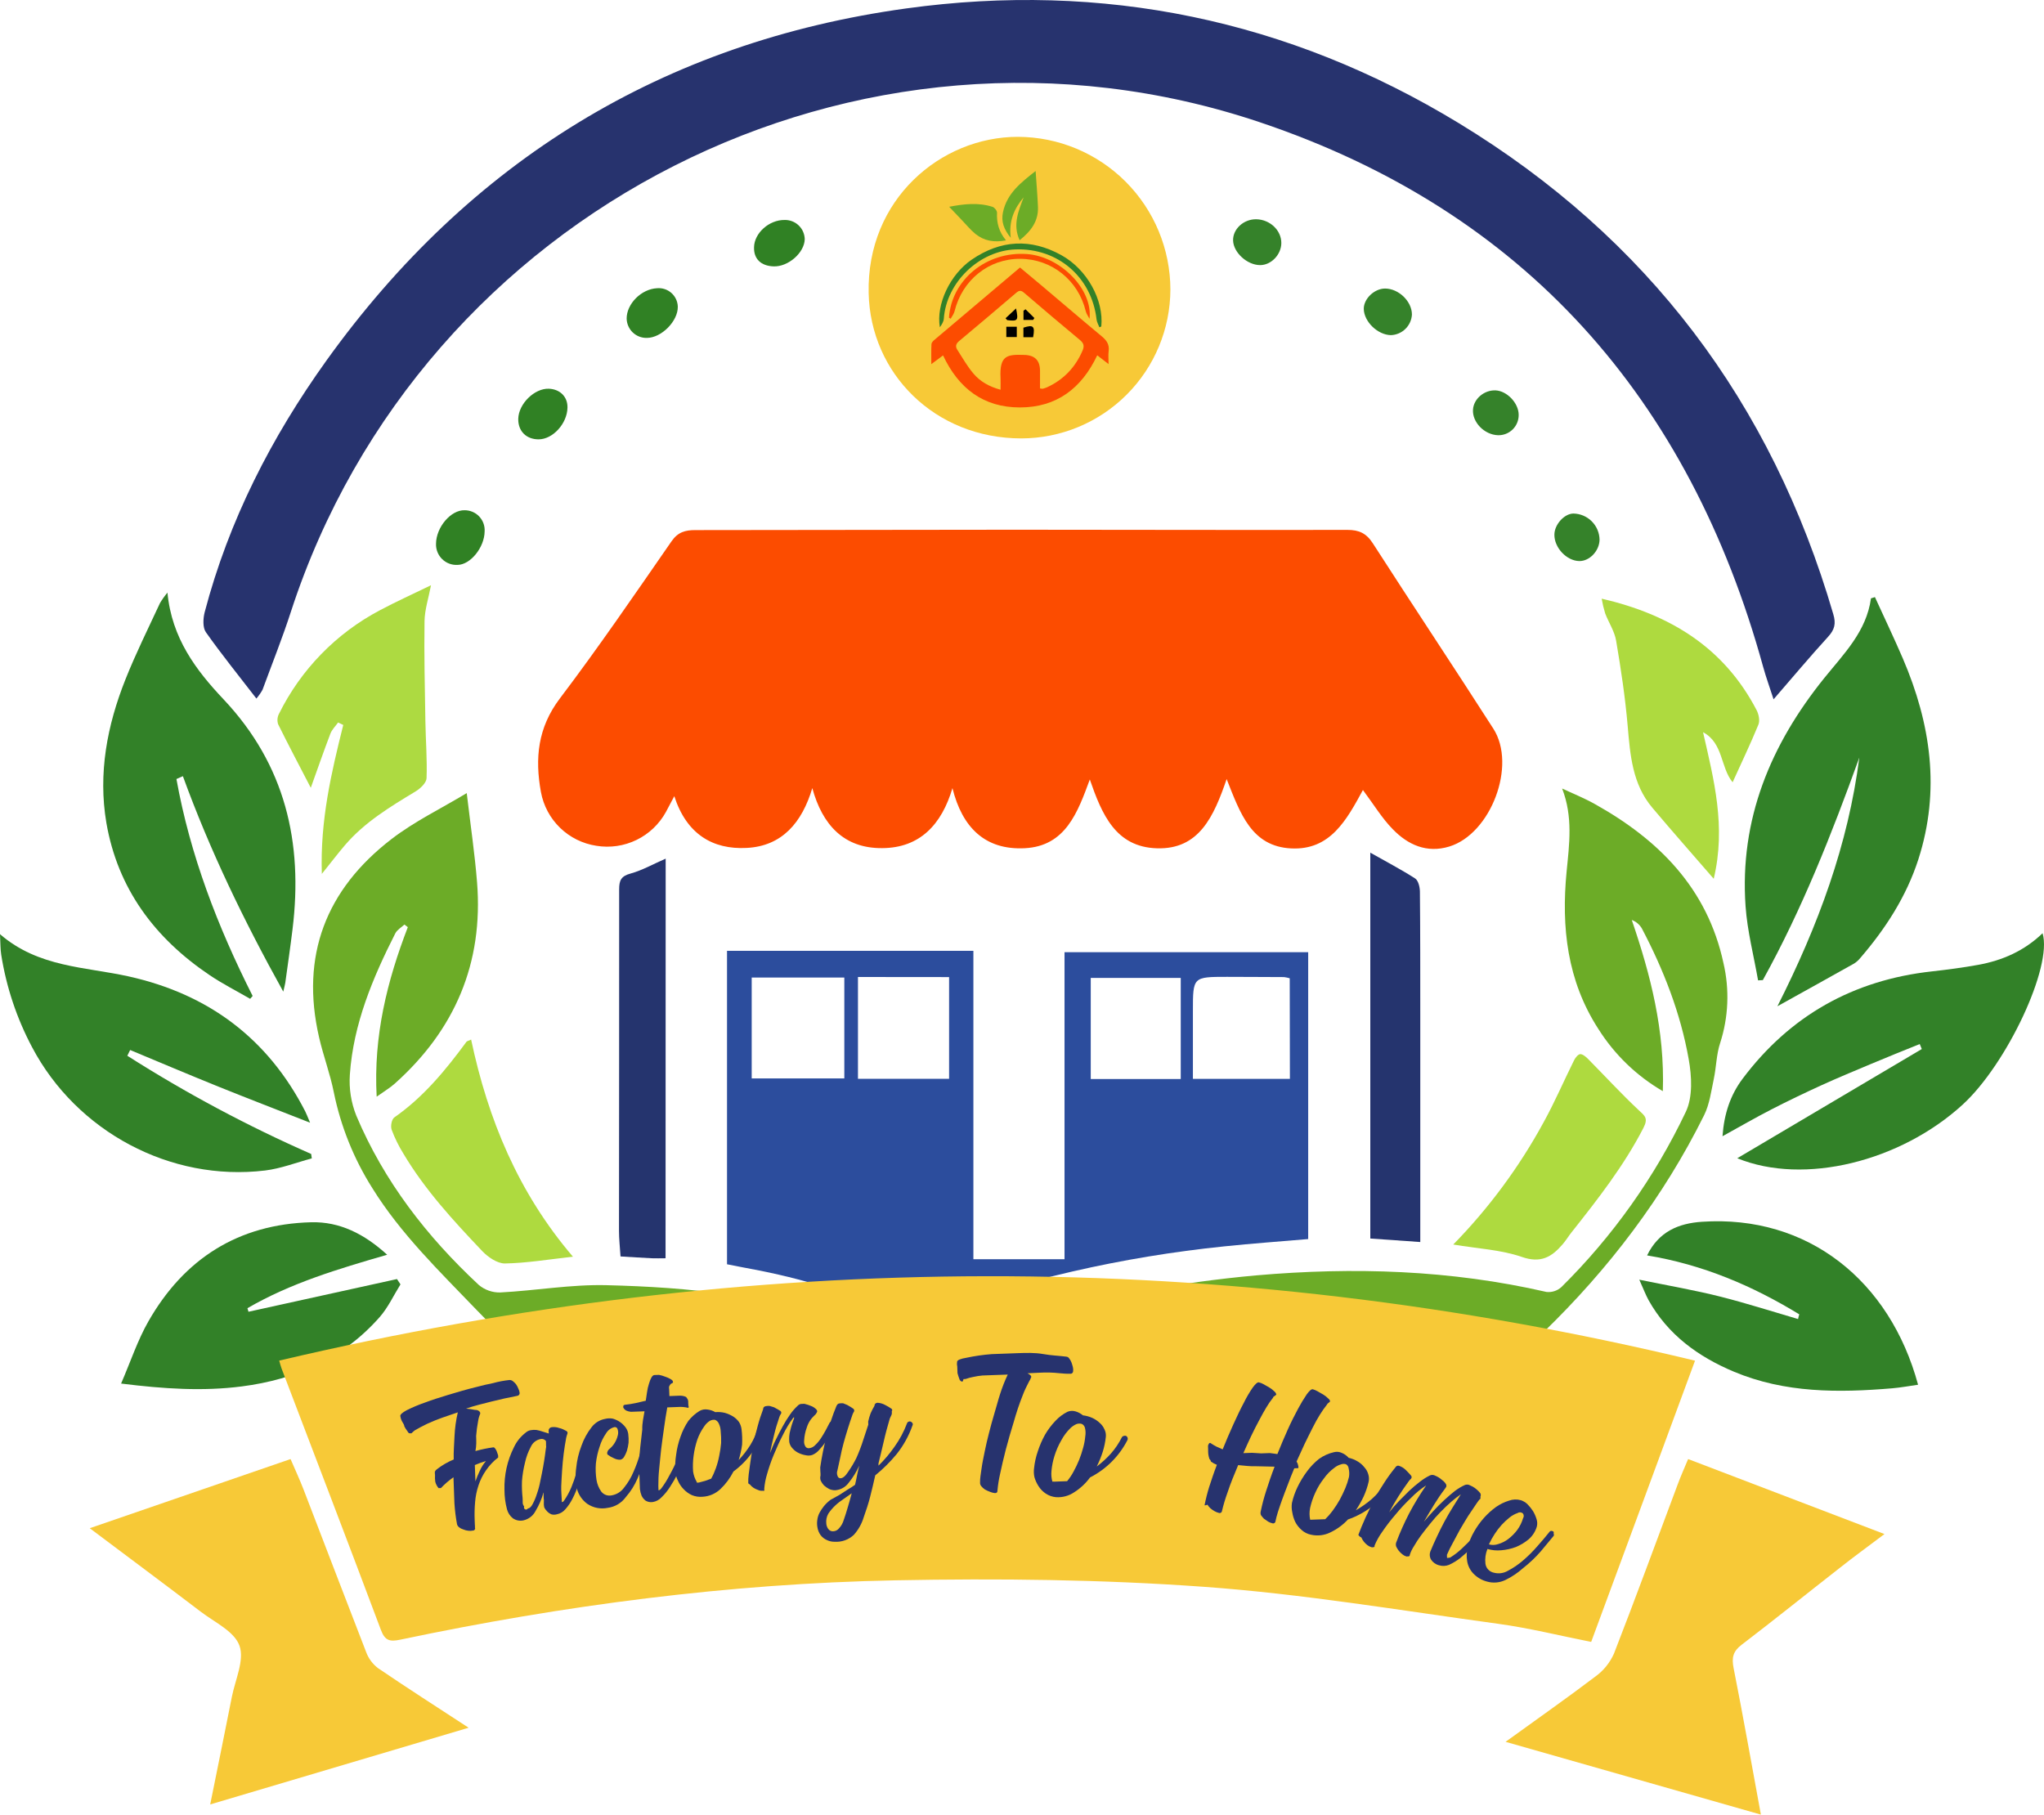 <svg width="205" height="182" viewBox="0 0 205 182" fill="none" xmlns="http://www.w3.org/2000/svg">
<path d="M136.693 79.237C135.047 82.257 133.411 85.291 129.498 85.094C125.522 84.897 124.396 81.608 123.025 78.14C121.737 81.883 120.272 85.214 116.03 85.082C111.874 84.957 110.509 81.654 109.301 78.18C108.081 81.488 106.873 84.86 102.783 85.074C98.784 85.28 96.499 82.977 95.525 79.049C94.445 82.694 92.258 85.048 88.476 85.065C84.64 85.097 82.478 82.734 81.469 79.046C80.444 82.491 78.439 84.871 74.88 85.045C71.484 85.222 68.856 83.665 67.628 79.854C67.211 80.64 67.005 81.043 66.785 81.443C66.117 82.658 65.088 83.637 63.84 84.243C62.593 84.85 61.188 85.055 59.819 84.831C58.445 84.625 57.17 83.994 56.172 83.028C55.174 82.061 54.503 80.807 54.252 79.44C53.635 76.063 53.929 72.983 56.154 70.049C60.047 64.906 63.678 59.59 67.348 54.293C67.994 53.358 68.731 53.167 69.736 53.167C80.433 53.167 91.132 53.13 101.829 53.13C112.934 53.13 124.036 53.17 135.142 53.147C136.31 53.147 137.041 53.49 137.689 54.498C141.688 60.715 145.784 66.864 149.774 73.086C152.133 76.766 149.526 83.631 145.356 84.905C143.091 85.597 141.197 84.734 139.672 83.154C138.603 82.063 137.792 80.711 136.693 79.237Z" fill="#FC4C00"/>
<path d="M68.128 146.434C70.356 145.291 72.561 144.128 74.814 143.051C84.074 138.631 93.571 134.8 103.468 132.063C110.821 129.997 118.347 128.61 125.953 127.92C135.761 127.063 145.478 127.366 155.104 129.58C155.373 129.609 155.644 129.58 155.901 129.496C156.158 129.413 156.394 129.276 156.595 129.095C161.746 124.002 165.971 118.05 169.08 111.507C169.785 110.024 169.674 107.939 169.365 106.23C168.551 101.622 166.849 97.273 164.672 93.128C164.443 92.733 164.084 92.429 163.656 92.271C165.549 97.796 166.972 103.347 166.772 109.441C164.138 107.911 161.915 105.764 160.294 103.184C157.172 98.353 156.581 92.991 157.12 87.422C157.389 84.677 157.774 81.943 156.672 79.086C157.755 79.594 158.877 80.043 159.92 80.626C166.363 84.217 171.239 89.1 172.853 96.599C173.473 99.252 173.357 102.024 172.519 104.616C172.139 105.759 172.136 107.024 171.882 108.219C171.627 109.413 171.459 110.753 170.91 111.855C166.837 120.064 161.339 127.283 154.793 133.623C149.455 138.826 143.378 143.211 136.758 146.636C127.904 151.19 118.572 154.013 108.632 154.87C99.387 155.67 90.295 154.907 81.455 152.119C76.913 150.69 72.535 148.733 68.082 147.016C68.102 146.825 68.116 146.628 68.128 146.434Z" fill="#6CAC27"/>
<path d="M25.715 70.063C23.958 67.778 22.23 65.652 20.651 63.412C20.32 62.944 20.365 62.047 20.525 61.412C22.945 52.196 27.226 43.85 32.747 36.151C47.1 16.152 66.537 4.207 90.881 0.847C110.589 -1.873 129.218 1.956 146.318 12.358C165.238 23.869 177.668 40.356 183.867 61.601C184.152 62.552 184.001 63.155 183.341 63.872C181.516 65.872 179.782 67.941 177.877 70.14C177.511 68.998 177.129 67.958 176.832 66.883C169.425 39.968 152.91 21.186 126.347 12.258C86.114 -1.259 42.281 21.114 29.185 61.327C28.328 63.978 27.289 66.569 26.329 69.183C26.154 69.496 25.948 69.791 25.715 70.063Z" fill="#27336E"/>
<path d="M72.915 95.368H97.625V126.297H106.765V95.502H131.203V124.275C128.372 124.517 125.582 124.717 122.803 125.006C112.532 126.057 102.431 128.377 92.732 131.914C91.378 132.408 90.315 132.386 89.004 131.697C84.417 129.297 79.45 128.006 74.377 127.089C73.912 127.006 73.449 126.912 72.915 126.803V95.368ZM129.352 98.119C129.165 98.065 128.974 98.025 128.781 97.999C126.878 97.999 124.979 97.973 123.068 97.976C119.641 97.976 119.641 97.976 119.641 101.404C119.641 103.667 119.641 105.93 119.641 108.207H129.369L129.352 98.119ZM75.391 108.164H84.68V98.045H75.391V108.164ZM86.048 97.99V108.201H95.188V97.999L86.048 97.99ZM118.421 108.224V98.082H109.395V108.224H118.421Z" fill="#2C4D9D"/>
<path d="M46.811 79.546C47.2 82.848 47.62 85.66 47.845 88.488C48.491 96.588 45.626 103.29 39.599 108.678C39.12 109.107 38.551 109.441 37.777 109.995C37.446 103.873 38.834 98.373 40.902 92.991L40.562 92.731C40.251 93.016 39.828 93.259 39.645 93.616C37.377 98.093 35.441 102.699 35.089 107.77C34.99 109.179 35.212 110.592 35.738 111.904C38.517 118.492 42.813 124.029 48.02 128.877C48.62 129.381 49.384 129.649 50.167 129.631C53.721 129.446 57.271 128.814 60.81 128.9C69.093 129.109 77.305 129.869 85.088 133.051C85.637 133.274 86.159 133.563 87.088 134.014C84.9 134.971 83.055 135.677 81.304 136.56C76.242 139.114 71.23 141.759 66.165 144.302C65.648 144.559 64.737 144.588 64.278 144.319C58.236 140.702 52.675 136.457 47.785 131.368C44.072 127.5 40.193 123.763 37.334 119.152C35.477 116.212 34.17 112.958 33.478 109.55C33.11 107.693 32.427 105.898 32.002 104.047C30.114 95.859 32.693 89.214 39.257 84.162C41.553 82.391 44.227 81.103 46.811 79.546Z" fill="#6CAC27"/>
<path d="M16.795 59.438C17.223 64.009 19.665 67.221 22.41 70.129C28.611 76.7 30.408 84.491 29.34 93.191C29.122 94.985 28.86 96.77 28.614 98.559C28.591 98.733 28.537 98.905 28.411 99.459C24.444 92.316 21.039 85.257 18.343 77.849L17.695 78.134C19.068 85.777 21.836 92.956 25.338 99.893L25.087 100.179C23.721 99.385 22.305 98.67 20.999 97.787C15.524 94.091 11.811 89.139 10.668 82.528C9.828 77.574 10.742 72.766 12.579 68.149C13.613 65.549 14.864 63.035 16.044 60.49C16.266 60.12 16.517 59.768 16.795 59.438Z" fill="#328128"/>
<path d="M188.043 59.887C188.977 61.935 189.951 63.969 190.842 66.041C193.644 72.575 194.629 79.26 192.401 86.185C191.204 89.899 189.122 93.125 186.589 96.068C186.412 96.292 186.198 96.485 185.957 96.639C183.541 97.999 181.102 99.345 178.263 100.925C182.373 92.791 185.358 84.7 186.477 75.983C183.712 83.637 180.742 91.185 176.8 98.302L176.323 98.328C175.892 95.85 175.244 93.388 175.069 90.899C174.455 82.186 177.574 74.695 182.956 68.015C184.918 65.581 187.197 63.332 187.646 60.015L188.043 59.887Z" fill="#328128"/>
<path d="M174.238 116.169L192.744 105.216L192.538 104.716C190.905 105.376 189.268 106.027 187.64 106.716C186.012 107.404 184.304 108.104 182.661 108.856C181.019 109.607 179.302 110.427 177.657 111.275C176.063 112.095 174.515 112.99 172.756 113.961C172.916 111.701 173.55 109.833 174.755 108.218C179.517 101.867 185.872 98.296 193.761 97.428C195.317 97.256 196.877 97.048 198.417 96.768C200.844 96.328 203.038 95.359 204.857 93.599C205.874 96.948 201.273 106.741 196.837 110.795C190.613 116.487 180.95 118.915 174.238 116.169Z" fill="#328128"/>
<path d="M12.77 105.89C18.657 109.639 24.822 112.932 31.21 115.741L31.27 116.184C29.711 116.601 28.171 117.206 26.586 117.398C17.092 118.541 7.689 113.498 3.222 105.039C1.681 102.139 0.634 99.003 0.123 95.759C0.034 95.205 0.051 94.636 0 93.696C3.867 97.039 8.543 96.962 12.899 97.93C20.896 99.707 26.855 104.147 30.608 111.461C30.733 111.707 30.831 111.97 31.099 112.604C27.829 111.318 24.858 110.178 21.908 108.987C18.957 107.796 15.998 106.539 13.053 105.313L12.77 105.89Z" fill="#328128"/>
<path d="M180.456 131.826C175.76 128.954 170.762 126.832 165.192 125.915C166.366 123.509 168.368 122.695 170.699 122.541C181.313 121.826 189.55 128.455 192.37 138.885C191.49 139.008 190.636 139.171 189.773 139.243C184.381 139.697 179.022 139.725 173.907 137.58C170.313 136.074 167.274 133.866 165.338 130.397C165.052 129.872 164.835 129.295 164.41 128.349C167.369 128.955 170.005 129.406 172.596 130.063C175.186 130.72 177.757 131.543 180.336 132.297C180.362 132.137 180.407 131.98 180.456 131.826Z" fill="#328128"/>
<path d="M24.921 131.566L39.816 128.286L40.165 128.82C39.477 129.923 38.922 131.143 38.074 132.106C34.412 136.26 29.671 138.357 24.25 139.054C20.36 139.554 16.486 139.308 12.145 138.768C13.102 136.554 13.793 134.446 14.87 132.554C18.457 126.252 23.901 122.781 31.21 122.589C34.067 122.515 36.537 123.755 38.831 125.849C33.884 127.277 29.12 128.706 24.818 131.209L24.921 131.566Z" fill="#328128"/>
<path d="M32.279 87.648C32.099 82.297 33.23 77.5 34.427 72.712L33.91 72.463C33.647 72.835 33.293 73.172 33.136 73.586C32.45 75.383 31.822 77.203 31.17 79.014C30.054 76.857 28.945 74.763 27.894 72.638C27.838 72.468 27.817 72.289 27.831 72.111C27.845 71.933 27.895 71.759 27.977 71.6C30.176 67.153 33.722 63.513 38.111 61.201C39.719 60.344 41.39 59.593 43.227 58.698C42.984 59.981 42.596 61.141 42.578 62.304C42.527 65.661 42.61 69.02 42.664 72.377C42.696 74.272 42.85 76.169 42.781 78.057C42.764 78.511 42.17 79.077 41.702 79.363C39.148 80.909 36.594 82.443 34.618 84.743C33.884 85.603 33.198 86.505 32.279 87.648Z" fill="#ADDA41"/>
<path d="M160.637 60.044C167.54 61.638 172.918 64.975 176.169 71.212C176.389 71.629 176.523 72.275 176.357 72.677C175.561 74.623 174.644 76.523 173.77 78.46C172.533 76.943 172.847 74.532 170.805 73.437C171.89 78.2 173.127 82.894 171.876 88.139C169.734 85.668 167.692 83.357 165.704 80.997C163.716 78.637 163.496 75.726 163.244 72.797C162.999 69.941 162.567 67.084 162.085 64.249C161.925 63.304 161.333 62.432 160.985 61.512C160.839 61.031 160.722 60.54 160.637 60.044Z" fill="#AEDA3F"/>
<path d="M142.445 124.572L137.432 124.22V85.52C138.937 86.377 140.474 87.174 141.925 88.105C142.245 88.311 142.402 88.962 142.408 89.428C142.448 93.519 142.442 97.61 142.445 101.713C142.445 108.76 142.445 115.8 142.445 122.832V124.572Z" fill="#25346E"/>
<path d="M66.751 126.2C66.211 126.2 65.786 126.218 65.363 126.2C64.375 126.152 63.383 126.086 62.235 126.018C62.178 125.115 62.081 124.275 62.081 123.446C62.081 112.018 62.11 100.619 62.098 89.203C62.098 88.32 62.275 87.874 63.241 87.614C64.409 87.294 65.497 86.671 66.763 86.12L66.751 126.2Z" fill="#25346E"/>
<path d="M57.462 126.043C54.926 126.329 52.781 126.686 50.63 126.723C49.876 126.723 48.948 126.092 48.374 125.489C45.477 122.441 42.624 119.346 40.459 115.707C39.986 114.946 39.59 114.14 39.277 113.301C39.154 112.95 39.277 112.25 39.562 112.064C42.484 110.021 44.703 107.318 46.783 104.49C46.831 104.424 46.949 104.407 47.251 104.267C48.942 112.252 51.964 119.606 57.462 126.043Z" fill="#AEDA3F"/>
<path d="M145.753 124.823C149.322 121.176 152.369 117.052 154.81 112.57C155.927 110.55 156.838 108.416 157.869 106.344C157.997 106.084 158.269 105.742 158.489 105.727C158.709 105.713 159.06 105.987 159.266 106.204C160.962 107.919 162.596 109.701 164.353 111.347C164.967 111.918 165.329 112.147 164.827 113.124C162.867 116.929 160.257 120.266 157.623 123.589C157.309 123.983 157.052 124.42 156.721 124.8C155.621 126.08 154.524 126.735 152.608 126.06C150.534 125.343 148.232 125.24 145.753 124.823Z" fill="#AEDA3F"/>
<path d="M48.605 53.304C48.588 54.91 47.177 56.644 45.895 56.658C45.61 56.674 45.325 56.631 45.058 56.531C44.791 56.431 44.548 56.276 44.344 56.076C44.141 55.877 43.981 55.637 43.875 55.372C43.769 55.107 43.719 54.824 43.73 54.538C43.747 52.867 45.223 51.139 46.6 51.176C46.874 51.175 47.146 51.23 47.398 51.338C47.65 51.446 47.877 51.605 48.065 51.804C48.253 52.004 48.398 52.24 48.491 52.498C48.584 52.756 48.623 53.031 48.605 53.304Z" fill="#308124"/>
<path d="M67.979 30.748C68.013 32.203 66.343 33.891 64.872 33.891C64.611 33.897 64.351 33.851 64.108 33.756C63.865 33.661 63.643 33.519 63.455 33.338C63.267 33.157 63.117 32.94 63.013 32.701C62.909 32.461 62.853 32.204 62.849 31.943C62.849 30.466 64.329 28.986 65.891 28.909C66.151 28.885 66.412 28.914 66.66 28.995C66.908 29.076 67.136 29.206 67.332 29.378C67.527 29.551 67.686 29.761 67.797 29.997C67.908 30.232 67.97 30.488 67.979 30.748Z" fill="#308124"/>
<path d="M56.914 40.888C56.883 42.485 55.443 44.065 54.018 44.065C52.775 44.065 51.953 43.236 51.978 42.005C52.01 40.502 53.609 38.931 55.046 38.988C56.177 39.036 56.94 39.805 56.914 40.888Z" fill="#308124"/>
<path d="M78.687 22.063C78.947 22.056 79.205 22.1 79.447 22.193C79.689 22.286 79.911 22.426 80.099 22.605C80.287 22.784 80.438 22.998 80.542 23.236C80.647 23.473 80.704 23.729 80.71 23.989C80.681 25.349 79.056 26.771 77.588 26.717C76.319 26.672 75.588 25.969 75.625 24.797C75.651 23.375 77.142 22.043 78.687 22.063Z" fill="#308124"/>
<path d="M138.914 28.94C140.277 28.94 141.611 30.228 141.608 31.551C141.576 32.097 141.342 32.611 140.951 32.992C140.56 33.374 140.04 33.596 139.494 33.614C138.172 33.588 136.804 32.268 136.778 30.988C136.761 29.974 137.838 28.94 138.914 28.94Z" fill="#35822A"/>
<path d="M126.381 26.589C125.087 26.589 123.713 25.337 123.671 24.132C123.631 22.972 124.742 21.958 126.018 21.992C127.384 22.029 128.512 23.106 128.509 24.372C128.506 25.532 127.489 26.595 126.381 26.589Z" fill="#35822A"/>
<path d="M160.425 54.139C160.405 55.261 159.411 56.298 158.38 56.273C157.118 56.244 155.884 54.933 155.895 53.63C155.895 52.613 156.886 51.519 157.8 51.507C158.494 51.518 159.156 51.799 159.646 52.291C160.136 52.782 160.416 53.445 160.425 54.139Z" fill="#35822A"/>
<path d="M150.237 43.651C148.866 43.605 147.646 42.345 147.732 41.079C147.803 40.002 148.848 39.111 149.988 39.154C151.128 39.197 152.316 40.422 152.313 41.611C152.316 41.883 152.265 42.152 152.161 42.404C152.057 42.655 151.904 42.883 151.71 43.074C151.516 43.264 151.285 43.413 151.032 43.513C150.779 43.612 150.508 43.659 150.237 43.651Z" fill="#35822A"/>
<path d="M117.383 29.037C117.372 32.998 115.792 36.792 112.991 39.591C110.189 42.39 106.393 43.965 102.433 43.971C93.747 43.971 87.295 37.44 87.121 29.4C86.906 19.995 94.361 13.715 102.093 13.724C106.148 13.737 110.032 15.356 112.897 18.225C115.762 21.095 117.375 24.982 117.383 29.037Z" fill="#F7C937"/>
<path d="M111.182 36.516C110.738 36.171 110.413 35.921 110.046 35.635C108.481 38.951 105.968 40.866 102.289 40.865C98.633 40.865 96.142 38.962 94.583 35.646L93.405 36.523C93.405 35.783 93.387 35.147 93.419 34.514C93.426 34.37 93.578 34.203 93.706 34.096C96.545 31.688 99.39 29.287 102.3 26.83C102.989 27.406 103.686 27.982 104.375 28.564C106.425 30.291 108.451 32.033 110.511 33.743C110.997 34.147 111.278 34.564 111.191 35.216C111.14 35.598 111.182 35.995 111.182 36.516ZM100.35 39.09C100.35 38.604 100.365 38.272 100.35 37.94C100.221 35.582 101.055 35.547 102.745 35.598C103.778 35.631 104.294 36.131 104.307 37.169C104.315 37.766 104.307 38.362 104.307 38.956C104.398 38.979 104.491 38.99 104.585 38.989C104.735 38.952 104.883 38.901 105.025 38.838C106.676 38.075 107.842 36.849 108.566 35.179C108.767 34.716 108.707 34.432 108.309 34.1C106.421 32.537 104.553 30.947 102.694 29.353C102.384 29.087 102.193 29.132 101.906 29.378C100.009 31.001 98.104 32.612 96.189 34.212C95.866 34.48 95.801 34.751 96.008 35.075C96.535 35.893 97.018 36.755 97.647 37.488C98.312 38.266 99.205 38.78 100.35 39.09Z" fill="#FC4C00"/>
<path d="M110.259 32.823C110.162 32.562 110.008 32.307 109.977 32.038C109.496 27.814 106.121 24.881 101.874 25.014C98.217 25.13 94.909 28.327 94.66 31.963C94.64 32.266 94.45 32.558 94.262 32.826C93.865 30.532 95.284 27.527 97.453 26.043C100.358 24.055 103.378 23.886 106.462 25.6C109.026 27.022 110.718 30.095 110.453 32.75L110.259 32.823Z" fill="#328128"/>
<path d="M102.261 24.095C101.542 22.518 102.153 21.165 102.667 19.791C101.716 20.921 101.157 22.183 101.373 23.851C100.683 23.016 100.393 22.228 100.592 21.286C100.993 19.392 102.386 18.316 103.866 17.152C103.953 18.453 104.054 19.601 104.101 20.751C104.159 22.178 103.406 23.186 102.261 24.095Z" fill="#6CAC27"/>
<path d="M95.198 20.74C96.666 20.459 98.11 20.285 99.548 20.747C99.747 20.81 100.005 21.142 99.995 21.338C99.945 22.339 100.176 23.234 100.896 24.109C99.695 24.342 98.692 24.158 97.83 23.462C97.334 23.057 96.923 22.548 96.476 22.084C96.063 21.649 95.654 21.218 95.198 20.74Z" fill="#6CAC27"/>
<path d="M95.174 31.865C95.44 28.046 98.948 25.184 103.007 25.481C106.356 25.728 109.622 29.021 109.271 31.975C109.144 31.722 108.96 31.483 108.896 31.22C108.146 28.109 105.484 25.973 102.317 25.958C99.171 25.942 96.513 28.073 95.737 31.212C95.672 31.48 95.481 31.719 95.347 31.967L95.174 31.865Z" fill="#FC4C00"/>
<path d="M100.928 33.805V32.771H101.977V33.805H100.928Z" fill="black"/>
<path d="M102.642 33.822V32.864C103.642 32.54 103.822 32.709 103.613 33.822H102.642Z" fill="black"/>
<path d="M100.851 31.92L101.902 30.936C102.158 32.156 102.076 32.24 101.016 32.107L100.851 31.92Z" fill="black"/>
<path d="M102.854 31.021L103.739 31.895L103.62 32.089H102.649V31.161L102.854 31.021Z" fill="black"/>
<path d="M170 136.472C166.473 146.052 163.042 155.314 159.585 164.679C156.413 164.051 153.358 163.286 150.257 162.863C140.425 161.518 130.61 159.861 120.73 159.152C110.469 158.413 100.127 158.302 89.831 158.501C73.095 158.826 56.523 161.007 40.128 164.458C39.13 164.666 38.614 164.585 38.204 163.481C34.92 154.728 31.569 145.997 28.241 137.26C28.167 137.068 28.119 136.863 28 136.465C75.327 125.319 122.526 125.036 170 136.472Z" fill="#F7C937"/>
<path d="M21.082 180.981C21.845 177.189 22.564 173.695 23.253 170.195C23.593 168.471 24.536 166.499 24.017 165.057C23.497 163.615 21.528 162.713 20.133 161.65C16.569 158.934 12.974 156.262 9 153.276L29.142 146.34C29.623 147.46 30.066 148.411 30.444 149.39C32.538 154.823 34.613 160.273 36.721 165.696C36.955 166.332 37.364 166.889 37.901 167.302C40.768 169.257 43.693 171.126 47 173.287L21.082 180.981Z" fill="#F7C937"/>
<path d="M176.605 182L151 174.701C154.188 172.389 157.149 170.322 160.019 168.141C160.823 167.56 161.462 166.77 161.871 165.852C164.074 160.198 166.155 154.495 168.288 148.812C168.569 148.056 168.9 147.317 169.308 146.34L189 153.861C187.32 155.13 185.911 156.15 184.537 157.239C181.247 159.809 177.992 162.432 174.673 164.966C173.813 165.62 173.66 166.254 173.87 167.311C174.82 172.101 175.665 176.899 176.605 182Z" fill="#F7C937"/>
<path d="M51.103 138.41C51.224 138.41 51.341 138.45 51.435 138.525C51.555 138.617 51.663 138.723 51.757 138.841C51.853 138.98 51.932 139.129 51.992 139.287C52.057 139.417 52.099 139.557 52.117 139.701C52.12 139.736 52.117 139.772 52.107 139.807C52.097 139.841 52.08 139.873 52.057 139.901C52.034 139.929 52.006 139.952 51.975 139.969C51.943 139.986 51.908 139.997 51.872 140.001C51.021 140.159 50.171 140.354 49.304 140.568C48.436 140.782 47.496 141.016 46.74 141.28C47.042 141.306 47.342 141.35 47.639 141.411C47.948 141.4 48.118 141.557 48.159 141.683L48.163 141.792C48.061 142.026 47.99 142.274 47.953 142.527C47.858 143.022 47.791 143.523 47.753 144.026C47.772 144.534 47.79 145.025 47.681 145.538C48.275 145.37 48.879 145.245 49.491 145.162C49.491 145.162 49.582 145.159 49.659 145.283C49.739 145.378 49.798 145.487 49.835 145.604L49.958 145.963C49.962 146.072 49.965 146.145 49.966 146.181C49.489 146.546 49.074 146.985 48.737 147.481C48.416 147.943 48.165 148.448 47.99 148.982C47.81 149.522 47.695 150.082 47.65 150.649C47.596 151.255 47.582 151.863 47.607 152.47C47.62 152.608 47.625 152.748 47.623 152.887C47.636 152.996 47.639 153.105 47.635 153.214C47.648 153.248 47.653 153.284 47.649 153.32C47.645 153.355 47.632 153.39 47.611 153.419C47.59 153.449 47.563 153.473 47.531 153.489C47.498 153.505 47.463 153.514 47.427 153.513C47.277 153.545 47.123 153.551 46.971 153.53C46.8 153.513 46.632 153.47 46.474 153.402C46.318 153.359 46.173 153.284 46.047 153.182C45.938 153.106 45.862 152.991 45.834 152.862C45.707 152.174 45.621 151.479 45.576 150.78C45.545 149.945 45.513 149.073 45.48 148.165C45.025 148.482 44.604 148.845 44.224 149.248C44.133 149.251 44.06 149.254 43.988 149.256C43.828 149.071 43.714 148.851 43.654 148.614C43.623 148.391 43.615 148.166 43.63 147.942C43.611 147.828 43.607 147.712 43.617 147.597C43.665 147.499 43.737 147.415 43.827 147.353C44.341 146.957 44.905 146.63 45.505 146.382C45.477 145.619 45.558 144.834 45.584 144.051C45.621 143.244 45.732 142.443 45.915 141.656L44.366 142.186C43.916 142.348 43.395 142.549 42.839 142.806L42.141 143.159L41.587 143.47L41.428 143.603L41.269 143.755C41.269 143.755 41.269 143.755 41.16 143.759C41.05 143.763 40.978 143.765 40.879 143.569C40.752 143.409 40.641 143.237 40.55 143.054C40.543 142.854 40.354 142.661 40.273 142.464C40.209 142.321 40.166 142.169 40.147 142.014C40.142 141.868 40.354 141.679 40.783 141.445C41.365 141.154 41.965 140.901 42.579 140.688C43.28 140.425 44.091 140.159 44.993 139.89C45.895 139.62 46.797 139.351 47.773 139.115C48.315 138.967 48.876 138.838 49.437 138.726C49.982 138.575 50.54 138.47 51.103 138.41ZM47.623 146.94C47.632 147.176 47.642 147.449 47.653 147.758C47.664 148.066 47.674 148.321 47.683 148.575C47.808 148.216 47.953 147.865 48.118 147.522C48.277 147.166 48.486 146.833 48.739 146.536C48.359 146.648 47.986 146.784 47.623 146.94Z" fill="#27336E"/>
<path d="M54.544 150.687C54.558 150.548 54.553 150.408 54.529 150.27L54.514 149.852C54.53 149.798 54.528 149.741 54.508 149.689C54.332 150.338 54.066 150.96 53.718 151.536C53.598 151.775 53.425 151.985 53.214 152.15C53.002 152.315 52.757 152.431 52.495 152.49C52.312 152.53 52.123 152.532 51.94 152.495C51.756 152.458 51.583 152.383 51.43 152.275C51.147 152.048 50.944 151.737 50.85 151.387C50.678 150.744 50.592 150.08 50.595 149.414C50.555 147.947 50.877 146.492 51.534 145.178C51.805 144.588 52.218 144.073 52.737 143.679C52.877 143.553 53.052 143.471 53.239 143.443C53.425 143.409 53.615 143.402 53.803 143.422C54.01 143.458 54.214 143.512 54.411 143.581L55.038 143.777C55.043 143.734 55.041 143.691 55.034 143.65C55.023 143.596 55.021 143.541 55.028 143.486C55.02 143.286 55.18 143.171 55.307 143.148C55.428 143.129 55.55 143.124 55.671 143.135C55.816 143.147 55.958 143.178 56.094 143.229C56.228 143.258 56.358 143.302 56.482 143.36L56.779 143.513C56.809 143.523 56.835 143.54 56.858 143.561C56.88 143.583 56.897 143.609 56.909 143.638C56.92 143.667 56.925 143.698 56.924 143.728C56.922 143.759 56.914 143.79 56.9 143.817C56.854 143.943 56.816 144.072 56.786 144.203C56.695 144.698 56.605 145.229 56.535 145.795C56.465 146.361 56.412 146.909 56.377 147.456C56.343 148.003 56.307 148.531 56.289 149.041C56.272 149.551 56.325 150.022 56.339 150.403C56.353 150.785 56.349 150.658 56.349 150.658C56.349 150.658 56.494 150.652 56.563 150.522C56.852 150.103 57.099 149.655 57.298 149.186C57.504 148.687 57.68 148.177 57.825 147.657C57.97 147.143 58.097 146.61 58.206 146.115C58.316 145.62 58.39 145.163 58.485 144.759C58.491 144.719 58.507 144.682 58.532 144.649C58.556 144.617 58.587 144.59 58.624 144.572C58.693 144.543 58.771 144.54 58.842 144.564C58.914 144.587 58.979 144.629 59.029 144.685C59.06 144.76 59.063 144.844 59.038 144.921C59.048 145.193 58.914 145.526 58.82 145.947C58.737 146.418 58.626 146.884 58.488 147.342C58.343 147.856 58.197 148.353 58.016 148.869C57.861 149.358 57.665 149.834 57.43 150.29C57.238 150.682 56.994 151.046 56.703 151.372C56.49 151.631 56.194 151.809 55.865 151.876C55.693 151.927 55.511 151.934 55.337 151.895C55.167 151.832 55.014 151.732 54.888 151.602C54.76 151.481 54.656 151.337 54.581 151.177C54.546 151.016 54.534 150.852 54.544 150.687ZM52.944 151.292C53.126 151.285 53.284 151.116 53.42 150.856C53.592 150.538 53.732 150.204 53.839 149.859C53.992 149.428 54.11 148.986 54.192 148.536C54.284 148.06 54.395 147.601 54.469 147.144C54.543 146.686 54.62 146.302 54.662 145.936C54.703 145.571 54.748 145.297 54.777 145.114C54.765 145.011 54.761 144.908 54.766 144.805C54.763 144.714 54.759 144.623 54.756 144.533C54.694 144.449 54.608 144.385 54.509 144.35C54.41 144.314 54.303 144.309 54.202 144.335C53.993 144.378 53.798 144.469 53.632 144.602C53.465 144.734 53.333 144.904 53.245 145.097C52.97 145.607 52.769 146.154 52.648 146.72C52.498 147.32 52.398 147.932 52.351 148.549C52.33 149.113 52.351 149.678 52.413 150.238C52.413 150.238 52.418 150.384 52.423 150.511C52.418 150.62 52.422 150.729 52.435 150.838C52.466 150.934 52.512 151.024 52.572 151.105C52.547 151.155 52.543 151.212 52.56 151.264C52.578 151.316 52.615 151.359 52.664 151.384C52.714 151.409 52.771 151.413 52.823 151.396C52.876 151.378 52.919 151.341 52.944 151.292Z" fill="#27336E"/>
<path d="M60.947 151.234C60.598 151.306 60.238 151.308 59.888 151.24C59.538 151.172 59.205 151.034 58.908 150.836C58.403 150.471 58.036 149.946 57.869 149.347C57.713 148.649 57.686 147.929 57.791 147.222C57.864 146.468 58.04 145.727 58.312 145.02C58.544 144.351 58.884 143.724 59.32 143.164C59.646 142.719 60.131 142.415 60.675 142.314C60.93 142.248 61.198 142.238 61.458 142.286C61.715 142.36 61.959 142.474 62.181 142.623C62.389 142.769 62.574 142.946 62.729 143.148C62.879 143.341 62.975 143.569 63.009 143.811C63.047 144.106 63.058 144.404 63.042 144.701C63.011 144.98 62.954 145.256 62.871 145.525C62.798 145.739 62.702 145.944 62.584 146.136C62.506 146.269 62.378 146.365 62.229 146.404C62.006 146.417 61.783 146.368 61.586 146.264C61.353 146.167 61.134 146.04 60.933 145.888C60.909 145.846 60.896 145.8 60.895 145.753C60.893 145.705 60.903 145.658 60.923 145.615C60.954 145.504 61.021 145.405 61.114 145.335C61.321 145.166 61.498 144.962 61.639 144.734C61.786 144.501 61.894 144.245 61.958 143.977C62.02 143.762 62.012 143.533 61.934 143.323C61.914 143.261 61.874 143.208 61.819 143.174C61.764 143.139 61.699 143.125 61.635 143.134C61.457 143.175 61.289 143.253 61.143 143.361C60.996 143.47 60.874 143.607 60.783 143.765C60.498 144.173 60.281 144.623 60.139 145.098C59.951 145.645 59.825 146.211 59.763 146.785C59.72 147.331 59.74 147.879 59.823 148.42C59.889 148.846 60.053 149.251 60.304 149.603C60.423 149.757 60.584 149.874 60.767 149.941C60.95 150.008 61.148 150.023 61.339 149.983C61.841 149.899 62.29 149.621 62.587 149.21C62.976 148.73 63.294 148.198 63.532 147.629C63.798 147.032 64.02 146.416 64.194 145.786C64.388 145.106 64.549 144.518 64.674 143.95C64.683 143.908 64.703 143.87 64.73 143.837C64.757 143.805 64.792 143.779 64.831 143.762C64.862 143.747 64.896 143.739 64.93 143.738C64.965 143.737 64.999 143.742 65.031 143.755C65.105 143.784 65.169 143.832 65.219 143.893C65.243 143.928 65.256 143.968 65.258 144.01C65.259 144.052 65.249 144.093 65.227 144.129C65.101 144.661 64.924 145.304 64.715 146.058C64.514 146.82 64.255 147.565 63.939 148.287C63.65 148.965 63.255 149.594 62.768 150.149C62.555 150.444 62.284 150.693 61.971 150.88C61.657 151.067 61.309 151.187 60.947 151.234Z" fill="#27336E"/>
<path d="M67.257 138.817C67.197 138.898 67.145 138.986 67.102 139.077C67.096 139.174 67.099 139.272 67.113 139.368C67.109 139.477 67.113 139.586 67.125 139.695C67.121 139.804 67.125 139.913 67.137 140.022L68.102 139.986C68.341 139.969 68.581 140.01 68.8 140.106C68.839 140.142 68.871 140.184 68.896 140.23C68.956 140.302 68.997 140.388 69.014 140.48C69.028 140.564 69.031 140.65 69.023 140.735C69.041 140.806 69.043 140.88 69.031 140.952C69.054 140.991 69.066 141.034 69.068 141.078C69.069 141.123 69.06 141.167 69.041 141.207C68.694 141.12 68.336 141.09 67.98 141.118L66.924 141.157C66.802 141.816 66.699 142.493 66.598 143.224C66.497 143.955 66.395 144.65 66.311 145.344C66.228 146.039 66.179 146.713 66.111 147.334C66.043 147.955 66.028 148.538 66.028 149.047C66.037 149.283 66.042 149.428 66.043 149.464C66.045 149.501 66.207 149.458 66.346 149.253C66.651 148.843 66.922 148.407 67.155 147.95C67.429 147.468 67.666 146.968 67.903 146.468C68.14 145.968 68.34 145.452 68.504 144.973C68.664 144.551 68.8 144.121 68.913 143.685C68.938 143.599 68.994 143.526 69.07 143.479C69.101 143.464 69.135 143.456 69.169 143.455C69.203 143.454 69.238 143.459 69.27 143.472C69.308 143.475 69.346 143.488 69.378 143.509C69.411 143.53 69.438 143.558 69.457 143.592C69.486 143.668 69.489 143.751 69.465 143.828L69.138 144.859C69.008 145.276 68.843 145.736 68.642 146.241C68.442 146.739 68.223 147.238 67.987 147.756C67.752 148.23 67.488 148.689 67.198 149.131C66.957 149.514 66.67 149.867 66.343 150.181C66.112 150.431 65.803 150.596 65.467 150.65C65.219 150.69 64.965 150.641 64.75 150.512C64.579 150.382 64.442 150.212 64.349 150.018C64.263 149.804 64.206 149.58 64.179 149.351C64.17 149.097 64.161 148.861 64.153 148.643C64.145 148.425 64.115 147.608 64.094 147.026C64.072 146.445 64.159 145.842 64.209 145.203L64.416 143.377C64.392 142.742 64.552 142.117 64.64 141.55L64.167 141.568L63.274 141.601C63.122 141.586 62.973 141.548 62.833 141.489C62.692 141.424 62.579 141.313 62.511 141.174C62.505 141.01 62.502 140.92 62.683 140.895C63.036 140.858 63.387 140.803 63.735 140.729L64.766 140.491L64.897 139.613C64.934 139.333 64.997 139.056 65.086 138.788C65.248 138.236 65.419 137.939 65.619 137.913L66.093 137.896C66.301 137.936 66.504 137.995 66.701 138.074C66.888 138.133 67.068 138.212 67.239 138.309C67.388 138.394 67.482 138.481 67.485 138.554C67.498 138.595 67.499 138.639 67.489 138.681L67.257 138.817Z" fill="#27336E"/>
<path d="M70.165 141.511C70.406 141.375 70.688 141.326 70.962 141.373C71.236 141.405 71.5 141.494 71.737 141.635C72.062 141.604 72.39 141.629 72.707 141.709C73 141.794 73.281 141.918 73.541 142.078C73.77 142.226 73.969 142.416 74.127 142.639C74.256 142.853 74.339 143.091 74.371 143.339C74.434 143.851 74.453 144.367 74.428 144.883C74.359 145.411 74.244 145.933 74.084 146.441C74.528 145.97 74.925 145.456 75.268 144.906C75.62 144.332 75.886 143.71 76.057 143.059C76.096 142.984 76.157 142.924 76.233 142.889L76.452 142.881C76.522 142.906 76.582 142.955 76.621 143.02C76.64 143.056 76.651 143.096 76.652 143.137C76.654 143.178 76.646 143.218 76.63 143.256C76.099 144.991 75.023 146.51 73.561 147.588C73.23 148.244 72.79 148.838 72.258 149.345C71.772 149.81 71.135 150.085 70.463 150.121C70.1 150.154 69.735 150.099 69.399 149.96C69.08 149.816 68.793 149.61 68.556 149.354C68.32 149.112 68.131 148.829 67.997 148.52C67.856 148.245 67.77 147.945 67.745 147.638C67.696 147.067 67.718 146.492 67.81 145.926C67.888 145.3 68.036 144.684 68.253 144.091C68.443 143.534 68.705 143.005 69.034 142.517C69.348 142.117 69.731 141.776 70.165 141.511ZM69.882 148.705L70.082 148.698L70.714 148.529L71.326 148.307C71.513 147.969 71.67 147.616 71.798 147.253C71.943 146.846 72.056 146.428 72.135 146.004C72.225 145.581 72.288 145.154 72.325 144.723C72.336 144.336 72.321 143.947 72.282 143.561C72.273 143.273 72.201 142.99 72.07 142.732C71.992 142.577 71.856 142.459 71.693 142.401C71.517 142.385 71.34 142.423 71.186 142.51C70.977 142.643 70.797 142.816 70.658 143.021C70.356 143.436 70.115 143.892 69.942 144.375C69.762 144.905 69.636 145.452 69.564 146.007C69.493 146.532 69.476 147.063 69.513 147.591C69.567 147.958 69.692 148.312 69.879 148.633L69.882 148.705Z" fill="#27336E"/>
<path d="M75.045 148.77C75.023 148.189 75.129 147.585 75.215 146.945C75.301 146.305 75.404 145.647 75.526 144.988C75.648 144.328 75.807 143.704 75.984 143.061C76.138 142.475 76.324 141.898 76.54 141.331C76.533 141.131 76.712 141.034 76.84 141.029C76.959 141.004 77.082 140.999 77.204 141.016L77.628 141.146L78 141.35L78.28 141.522C78.304 141.542 78.323 141.566 78.337 141.594C78.351 141.621 78.359 141.652 78.36 141.683C78.361 141.714 78.356 141.744 78.344 141.773C78.332 141.802 78.315 141.828 78.292 141.849C78.227 141.959 78.176 142.077 78.141 142.2C77.96 142.734 77.78 143.304 77.638 143.91C77.496 144.515 77.336 145.121 77.231 145.743C77.398 145.319 77.582 144.858 77.803 144.413C78.023 143.968 78.261 143.487 78.501 143.06C78.724 142.648 78.971 142.251 79.241 141.869C79.464 141.546 79.722 141.25 80.011 140.985C80.06 140.929 80.12 140.883 80.189 140.853C80.257 140.822 80.331 140.806 80.406 140.807L80.679 140.797L81.066 140.91L81.454 141.06C81.576 141.119 81.689 141.194 81.791 141.284C81.941 141.406 82.001 141.531 81.932 141.642C81.878 141.766 81.794 141.876 81.688 141.96C81.323 142.293 81.055 142.717 80.912 143.189C80.759 143.607 80.671 144.046 80.65 144.49C80.624 144.698 80.67 144.908 80.782 145.085C80.816 145.138 80.863 145.18 80.918 145.21C80.974 145.24 81.035 145.255 81.098 145.256C81.352 145.242 81.59 145.128 81.761 144.94C81.981 144.734 82.175 144.501 82.337 144.246C82.528 143.966 82.682 143.688 82.835 143.41L83.193 142.724C83.21 142.684 83.237 142.649 83.271 142.622C83.305 142.595 83.345 142.578 83.388 142.571C83.421 142.551 83.458 142.539 83.496 142.538C83.535 142.536 83.573 142.545 83.607 142.563C83.674 142.597 83.728 142.652 83.759 142.721C83.788 142.796 83.791 142.88 83.767 142.957C83.666 143.179 83.529 143.42 83.358 143.718C83.195 144.018 83.017 144.31 82.824 144.592C82.629 144.876 82.413 145.145 82.179 145.398C81.985 145.635 81.735 145.819 81.451 145.934C81.244 145.998 81.024 146.006 80.814 145.957C80.564 145.917 80.321 145.84 80.094 145.729C79.865 145.622 79.66 145.468 79.494 145.278C79.32 145.103 79.204 144.879 79.16 144.636C79.119 144.238 79.154 143.835 79.263 143.45C79.357 143.048 79.483 142.654 79.639 142.272C79.635 142.163 79.634 142.127 79.634 142.127C79.593 142.16 79.558 142.198 79.528 142.24C79.147 142.761 78.814 143.315 78.531 143.895C78.19 144.544 77.887 145.228 77.602 145.912C77.317 146.595 77.104 147.239 76.927 147.864C76.783 148.335 76.691 148.82 76.651 149.311C76.655 149.42 76.658 149.493 76.659 149.511C76.6 149.532 76.536 149.535 76.477 149.518C76.326 149.536 76.172 149.51 76.036 149.443C75.873 149.388 75.718 149.315 75.572 149.223C75.436 149.132 75.314 149.02 75.213 148.891C75.15 148.861 75.094 148.82 75.045 148.77Z" fill="#27336E"/>
<path d="M87.707 140.994C87.7 140.794 87.879 140.696 88.006 140.692C88.278 140.709 88.543 140.786 88.78 140.918C89.009 141.03 89.228 141.162 89.433 141.312C89.433 141.312 89.547 141.435 89.441 141.53C89.451 141.602 89.454 141.675 89.449 141.748C89.455 141.893 89.316 142.08 89.233 142.302C89.006 143.074 88.797 143.845 88.625 144.616C88.452 145.386 88.26 146.12 88.103 146.799L88.11 146.999C88.699 146.425 89.231 145.796 89.701 145.122C90.224 144.395 90.649 143.603 90.964 142.765C90.973 142.726 90.993 142.69 91.02 142.66C91.048 142.63 91.083 142.608 91.122 142.596C91.155 142.577 91.192 142.567 91.23 142.565C91.268 142.564 91.306 142.572 91.34 142.588C91.411 142.614 91.471 142.663 91.51 142.727C91.534 142.762 91.547 142.802 91.549 142.844C91.55 142.886 91.54 142.927 91.518 142.963C91.156 143.997 90.625 144.963 89.945 145.822C89.298 146.61 88.573 147.331 87.781 147.975C87.625 148.69 87.451 149.405 87.276 150.103C87.101 150.8 86.871 151.482 86.623 152.182C86.426 152.836 86.087 153.438 85.63 153.946C85.373 154.186 85.07 154.372 84.739 154.49C84.407 154.609 84.055 154.658 83.704 154.635C83.437 154.639 83.172 154.58 82.932 154.464C82.678 154.354 82.458 154.18 82.293 153.96C82.143 153.745 82.04 153.501 81.993 153.243C81.939 152.993 81.929 152.734 81.965 152.48C81.993 152.217 82.071 151.961 82.193 151.726C82.317 151.496 82.462 151.278 82.625 151.074C82.82 150.833 83.045 150.617 83.294 150.431L84.206 149.925L85.007 149.404C85.266 149.258 85.516 149.097 85.755 148.922C85.835 148.61 85.896 148.28 85.957 147.969C86.019 147.657 86.098 147.327 86.177 146.997C85.901 147.619 85.542 148.201 85.11 148.728C84.954 148.941 84.753 149.117 84.522 149.245C84.29 149.373 84.033 149.449 83.769 149.468C83.561 149.471 83.354 149.429 83.163 149.345C82.974 149.245 82.799 149.123 82.639 148.982C82.505 148.841 82.394 148.679 82.312 148.503C82.254 148.339 82.247 148.162 82.293 147.994C82.297 147.861 82.292 147.728 82.278 147.595L82.263 147.177C82.418 146.103 82.635 145.038 82.912 143.989C83.16 142.984 83.484 142 83.879 141.043C83.958 140.859 84.064 140.764 84.197 140.759C84.318 140.741 84.44 140.736 84.561 140.746L84.969 140.913L85.323 141.118L85.603 141.307C85.647 141.35 85.673 141.408 85.675 141.469C85.678 141.529 85.656 141.589 85.615 141.634C85.55 141.744 85.499 141.862 85.464 141.985C85.316 142.409 85.168 142.851 85.021 143.329C84.874 143.808 84.728 144.286 84.6 144.763C84.471 145.241 84.361 145.718 84.269 146.194C84.177 146.67 84.065 147.093 83.988 147.477C83.92 147.667 83.928 147.875 84.01 148.059C84.028 148.122 84.068 148.177 84.123 148.215C84.177 148.252 84.243 148.27 84.309 148.266C84.527 148.258 84.793 148.048 85.052 147.638C85.368 147.189 85.649 146.717 85.893 146.225C86.146 145.652 86.38 145.062 86.592 144.381C86.804 143.7 86.97 143.276 87.084 142.89L87.078 142.726L87.073 142.581C87.134 142.3 87.216 142.024 87.316 141.754C87.43 141.493 87.561 141.239 87.707 140.994ZM83.556 153.586C83.665 153.582 83.773 153.556 83.872 153.509C83.971 153.461 84.058 153.394 84.129 153.31C84.364 153.064 84.534 152.764 84.626 152.437C84.759 152.069 84.889 151.645 85.019 151.204C85.148 150.763 85.294 150.267 85.422 149.771L84.604 150.347C84.301 150.543 84.016 150.766 83.753 151.014C83.497 151.257 83.268 151.528 83.072 151.821C82.904 152.116 82.834 152.456 82.87 152.793C82.881 152.986 82.945 153.172 83.054 153.331C83.108 153.414 83.183 153.481 83.271 153.525C83.359 153.57 83.457 153.591 83.556 153.586Z" fill="#27336E"/>
<path d="M106.93 136.068C106.99 136.07 107.048 136.086 107.1 136.116C107.152 136.146 107.196 136.188 107.228 136.239C107.327 136.363 107.406 136.501 107.462 136.649C107.519 136.808 107.567 136.97 107.607 137.134C107.64 137.277 107.646 137.425 107.623 137.57C107.618 137.604 107.606 137.637 107.588 137.666C107.57 137.695 107.546 137.72 107.517 137.74C107.489 137.76 107.457 137.774 107.423 137.781C107.39 137.788 107.355 137.788 107.321 137.781C106.647 137.806 105.949 137.668 105.201 137.659C104.453 137.65 103.762 137.712 103.052 137.738C103.331 137.873 103.445 138.015 103.43 138.106C103.363 138.287 103.278 138.461 103.176 138.625L102.87 139.236C102.769 139.458 102.651 139.717 102.551 139.994C102.229 140.806 101.933 141.689 101.664 142.645C101.371 143.601 101.111 144.484 100.872 145.402C100.632 146.32 100.46 147.109 100.304 147.824C100.177 148.378 100.087 148.94 100.038 149.506C100.044 149.688 99.938 149.765 99.773 149.753C99.621 149.736 99.473 149.699 99.332 149.642C99.139 149.573 98.953 149.489 98.775 149.389C98.638 149.298 98.517 149.186 98.416 149.057C98.373 149.008 98.34 148.951 98.319 148.89C98.298 148.828 98.289 148.763 98.294 148.698C98.279 148.298 98.371 147.822 98.443 147.292C98.514 146.762 98.639 146.175 98.762 145.571C98.886 144.966 99.027 144.342 99.187 143.736C99.347 143.13 99.523 142.433 99.718 141.807C99.914 141.182 100.089 140.466 100.302 139.822C100.515 139.154 100.771 138.5 101.069 137.866L99.667 137.917L98.537 137.959C98.227 137.987 97.918 138.034 97.613 138.102C97.349 138.151 97.089 138.221 96.836 138.312L96.636 138.319L96.554 138.559C96.554 138.559 96.553 138.559 96.444 138.563C96.388 138.54 96.338 138.504 96.298 138.458C96.258 138.412 96.23 138.358 96.216 138.299C96.143 138.11 96.082 137.918 96.031 137.723C96.022 137.505 96.014 137.287 96.007 137.07C95.971 136.915 95.965 136.754 95.989 136.597C95.982 136.416 96.342 136.275 96.922 136.181C97.76 136.003 98.608 135.88 99.462 135.815C100.336 135.783 101.283 135.748 102.066 135.719C102.849 135.691 103.778 135.656 104.622 135.807C105.467 135.958 106.16 135.969 106.93 136.068Z" fill="#27336E"/>
<path d="M107.078 141.591C107.334 141.49 107.617 141.48 107.879 141.562C108.146 141.64 108.393 141.774 108.605 141.953C108.929 141.991 109.246 142.078 109.544 142.21C109.819 142.335 110.072 142.504 110.292 142.71C110.5 142.889 110.664 143.113 110.772 143.365C110.887 143.594 110.935 143.851 110.909 144.106C110.856 144.616 110.752 145.119 110.599 145.608C110.437 146.115 110.235 146.609 109.997 147.085C110.516 146.699 110.995 146.261 111.426 145.778C111.857 145.286 112.223 144.741 112.515 144.156C112.536 144.12 112.564 144.09 112.598 144.066C112.632 144.043 112.67 144.028 112.711 144.021C112.781 143.992 112.858 143.989 112.93 144.013C112.997 144.047 113.05 144.103 113.081 144.171C113.11 144.247 113.113 144.33 113.09 144.407C112.269 146.033 110.951 147.355 109.326 148.183C108.89 148.778 108.346 149.285 107.722 149.679C107.19 150.035 106.555 150.205 105.916 150.163C105.546 150.132 105.189 150.008 104.881 149.801C104.592 149.608 104.347 149.357 104.161 149.064C103.978 148.782 103.838 148.475 103.745 148.152C103.68 147.853 103.669 147.546 103.711 147.244C103.772 146.669 103.898 146.103 104.087 145.557C104.275 144.981 104.517 144.424 104.81 143.893C105.107 143.385 105.463 142.914 105.871 142.49C106.216 142.12 106.624 141.816 107.078 141.591ZM105.512 148.614C105.583 148.595 105.658 148.592 105.731 148.606L106.386 148.582L107.024 148.559C107.27 148.265 107.484 147.946 107.664 147.608C107.872 147.23 108.059 146.84 108.223 146.441C108.384 146.039 108.521 145.627 108.633 145.208C108.74 144.831 108.811 144.444 108.846 144.054C108.893 143.777 108.883 143.492 108.816 143.219C108.797 143.131 108.758 143.048 108.701 142.977C108.645 142.907 108.573 142.85 108.49 142.812C108.317 142.764 108.132 142.771 107.962 142.832C107.739 142.931 107.534 143.067 107.357 143.236C106.989 143.598 106.678 144.014 106.436 144.47C106.156 144.956 105.931 145.47 105.763 146.004C105.604 146.504 105.5 147.021 105.455 147.543C105.419 147.903 105.451 148.265 105.549 148.613L105.512 148.614Z" fill="#27336E"/>
<path d="M120.808 150.98C120.929 150.361 121.083 149.748 121.27 149.145C121.499 148.445 121.745 147.69 122.045 146.916C121.832 146.836 121.632 146.727 121.449 146.592C121.449 146.592 121.445 146.465 121.294 146.325C121.246 146.172 121.209 146.015 121.185 145.856C121.17 145.693 121.164 145.529 121.167 145.366C121.161 145.202 121.157 145.093 121.155 145.02C121.166 144.924 121.208 144.834 121.273 144.762C121.283 144.75 121.295 144.74 121.309 144.733C121.323 144.726 121.338 144.722 121.353 144.722C121.369 144.721 121.384 144.724 121.399 144.73C121.413 144.735 121.426 144.744 121.437 144.756C121.623 144.88 121.816 144.995 122.015 145.098L122.626 145.367C122.977 144.499 123.33 143.668 123.701 142.854C124.073 142.04 124.411 141.318 124.752 140.687C125.012 140.158 125.31 139.649 125.644 139.163C125.922 138.789 126.117 138.618 126.264 138.649C126.426 138.688 126.582 138.749 126.727 138.832L127.323 139.174C127.5 139.282 127.664 139.41 127.811 139.556C127.914 139.635 127.983 139.749 128.005 139.877L127.828 140.029C127.828 140.029 127.719 140.033 127.67 140.198C127.427 140.498 127.207 140.816 127.012 141.15C126.771 141.541 126.532 141.986 126.276 142.468C126.021 142.95 125.748 143.47 125.477 144.043C125.207 144.617 124.953 145.172 124.701 145.745L125.575 145.713L126.489 145.77L127.363 145.738L128.115 145.838C128.448 144.989 128.801 144.176 129.155 143.381C129.509 142.586 129.866 141.9 130.191 141.288C130.457 140.789 130.75 140.305 131.067 139.837C131.328 139.482 131.522 139.311 131.669 139.342C131.824 139.385 131.973 139.447 132.114 139.526L132.71 139.867C132.887 139.975 133.051 140.103 133.198 140.25C133.348 140.371 133.407 140.478 133.392 140.57C133.342 140.63 133.282 140.681 133.215 140.722C133.155 140.765 133.107 140.823 133.075 140.891C132.826 141.207 132.595 141.538 132.382 141.88C132.141 142.271 131.884 142.717 131.63 143.235C131.375 143.754 131.103 144.273 130.832 144.847L130.038 146.585C130.121 146.71 130.176 146.85 130.2 146.998C130.233 147.079 130.237 147.169 130.209 147.252C130.209 147.252 130.081 147.257 129.918 147.263L129.808 147.267C129.573 147.821 129.357 148.375 129.157 148.909C128.958 149.444 128.757 149.924 128.592 150.403C128.427 150.882 128.278 151.288 128.164 151.656C128.05 152.024 127.97 152.336 127.924 152.574C127.922 152.609 127.912 152.643 127.894 152.674C127.877 152.705 127.853 152.731 127.824 152.751C127.795 152.772 127.762 152.785 127.727 152.791C127.692 152.797 127.656 152.795 127.622 152.785C127.473 152.75 127.33 152.694 127.196 152.619L126.766 152.325C126.653 152.211 126.551 152.087 126.461 151.955C126.416 151.832 126.411 151.699 126.447 151.573C126.586 150.897 126.762 150.228 126.975 149.571C127.22 148.799 127.5 147.97 127.833 147.103L126.008 147.061C125.37 147.084 124.783 146.997 124.18 146.946C123.76 147.944 123.409 148.793 123.113 149.695C122.894 150.297 122.709 150.911 122.561 151.534C122.559 151.569 122.548 151.604 122.531 151.634C122.514 151.665 122.489 151.692 122.46 151.712C122.431 151.732 122.398 151.746 122.364 151.751C122.329 151.757 122.293 151.755 122.259 151.745C122.11 151.71 121.966 151.654 121.833 151.579C121.68 151.497 121.536 151.398 121.403 151.286C121.285 151.176 121.182 151.052 121.098 150.915C121.01 150.965 120.909 150.988 120.808 150.98Z" fill="#27336E"/>
<path d="M133.798 145.647C134.061 145.582 134.34 145.61 134.585 145.727C134.844 145.835 135.075 146.001 135.259 146.212C135.579 146.284 135.886 146.408 136.166 146.579C136.428 146.732 136.658 146.933 136.844 147.172C137.03 147.375 137.164 147.62 137.235 147.885C137.307 148.127 137.317 148.383 137.263 148.63C137.147 149.13 136.981 149.617 136.769 150.085C136.542 150.568 136.279 151.034 135.981 151.478C136.542 151.157 137.072 150.784 137.563 150.365C138.052 149.929 138.487 149.436 138.859 148.898C138.859 148.898 138.982 148.767 139.073 148.763C139.136 148.736 139.208 148.733 139.273 148.756C139.337 148.798 139.385 148.86 139.407 148.933C139.429 149.01 139.432 149.091 139.416 149.169C138.393 150.669 136.913 151.801 135.194 152.398C134.691 152.941 134.088 153.382 133.419 153.7C132.828 153.991 132.156 154.074 131.512 153.933C131.145 153.864 130.803 153.694 130.528 153.442C130.267 153.213 130.053 152.937 129.896 152.629C129.756 152.326 129.658 152.005 129.606 151.675C129.539 151.371 129.527 151.058 129.572 150.749C129.697 150.195 129.885 149.658 130.133 149.146C130.398 148.597 130.714 148.074 131.079 147.584C131.425 147.111 131.832 146.686 132.29 146.321C132.743 145.999 133.255 145.77 133.798 145.647ZM131.402 152.428L131.621 152.42L132.258 152.396L132.914 152.372C133.188 152.105 133.439 151.816 133.666 151.508C133.923 151.156 134.159 150.789 134.374 150.409C134.578 150.026 134.765 149.637 134.933 149.243C135.081 148.885 135.202 148.515 135.293 148.138C135.341 147.855 135.33 147.564 135.262 147.285C135.255 147.197 135.226 147.113 135.179 147.038C135.132 146.964 135.067 146.902 134.991 146.858C134.824 146.806 134.644 146.813 134.481 146.877C134.246 146.944 134.027 147.057 133.837 147.21C133.421 147.513 133.059 147.883 132.765 148.304C132.421 148.745 132.132 149.225 131.905 149.736C131.682 150.22 131.511 150.726 131.395 151.246C131.316 151.636 131.318 152.039 131.402 152.428Z" fill="#27336E"/>
<path d="M136.235 153.942C136.435 153.407 136.669 152.834 136.939 152.243C137.209 151.651 137.516 151.057 137.838 150.391C138.16 149.724 138.506 149.239 138.851 148.681C139.181 148.168 139.54 147.675 139.927 147.204C140.03 147.037 140.156 146.978 140.285 147.009C140.545 147.089 140.781 147.23 140.975 147.42C141.202 147.648 141.391 147.842 141.506 147.983C141.55 148.025 141.576 148.083 141.578 148.144C141.58 148.205 141.558 148.264 141.518 148.31C141.416 148.397 141.328 148.498 141.255 148.61C140.925 149.059 140.597 149.544 140.252 150.084C139.907 150.624 139.616 151.144 139.326 151.682C139.604 151.326 139.937 150.95 140.288 150.574L141.343 149.516C141.714 149.175 142.067 148.872 142.422 148.604C142.726 148.364 143.055 148.157 143.403 147.986C143.473 147.952 143.55 147.933 143.628 147.93C143.707 147.927 143.785 147.94 143.858 147.969L144.118 148.087C144.243 148.148 144.362 148.223 144.472 148.31L144.811 148.589C144.903 148.676 144.98 148.778 145.041 148.89C145.07 148.965 145.073 149.048 145.049 149.126C145.009 149.198 144.963 149.267 144.911 149.331C144.511 149.855 144.148 150.395 143.803 150.954C143.459 151.512 143.133 152.07 142.807 152.627C143.104 152.271 143.419 151.914 143.77 151.537C144.121 151.16 144.472 150.802 144.843 150.461C145.213 150.12 145.567 149.816 145.904 149.549C146.214 149.313 146.549 149.111 146.903 148.948C147.041 148.889 147.197 148.883 147.34 148.932L147.693 149.101C147.842 149.181 147.981 149.28 148.105 149.395C148.239 149.504 148.36 149.627 148.465 149.764C148.494 149.816 148.51 149.875 148.512 149.935C148.515 149.995 148.503 150.055 148.477 150.109C148.477 150.109 148.477 150.109 148.481 150.218L148.485 150.309C148.405 150.375 148.335 150.451 148.274 150.535L148.101 150.778L147.236 152.064C146.943 152.53 146.686 152.976 146.411 153.44L145.694 154.776C145.482 155.155 145.289 155.544 145.117 155.943C145.123 156.088 145.126 156.179 145.128 156.234C145.13 156.288 145.292 156.228 145.437 156.222C145.865 155.96 146.264 155.653 146.626 155.306C147.029 154.939 147.411 154.548 147.768 154.136C148.136 153.723 148.467 153.31 148.78 152.899L149.614 151.777C149.64 151.744 149.673 151.716 149.71 151.696C149.747 151.676 149.787 151.664 149.829 151.66C149.892 151.632 149.964 151.63 150.03 151.652C150.064 151.67 150.094 151.695 150.117 151.726C150.14 151.756 150.156 151.792 150.164 151.829C150.186 151.865 150.198 151.905 150.2 151.946C150.201 151.988 150.192 152.029 150.172 152.065L149.547 152.907C149.286 153.262 148.99 153.637 148.64 154.05C148.291 154.463 147.958 154.838 147.59 155.234C147.227 155.602 146.844 155.95 146.443 156.276C146.096 156.545 145.718 156.773 145.319 156.954C144.998 157.08 144.645 157.093 144.317 156.991C143.982 156.905 143.694 156.694 143.511 156.402C143.442 156.272 143.403 156.127 143.397 155.979C143.392 155.831 143.42 155.684 143.48 155.549C143.664 155.105 143.866 154.643 144.103 154.144C144.34 153.644 144.577 153.144 144.85 152.643C145.123 152.142 145.397 151.659 145.69 151.194C145.983 150.728 146.259 150.282 146.517 149.872C146.184 150.102 145.865 150.35 145.56 150.616C145.206 150.92 144.854 151.261 144.485 151.638C144.116 152.015 143.783 152.391 143.452 152.803C143.121 153.216 142.807 153.609 142.529 153.983C142.251 154.357 142.009 154.73 141.821 155.064C141.641 155.334 141.498 155.627 141.397 155.934C141.401 156.043 141.348 156.1 141.239 156.104L141.057 156.111C140.913 156.071 140.78 156.002 140.666 155.907C140.527 155.798 140.4 155.675 140.288 155.539C140.191 155.411 140.106 155.274 140.036 155.13C139.987 155.002 139.982 154.861 140.021 154.73C140.396 153.732 140.829 152.757 141.318 151.809C141.833 150.832 142.407 149.888 143.038 148.981C142.491 149.335 141.986 149.751 141.533 150.219C140.97 150.748 140.442 151.314 139.954 151.914C139.479 152.461 139.038 153.036 138.632 153.635C138.322 154.062 138.063 154.523 137.861 155.009C137.865 155.118 137.867 155.173 137.74 155.178C137.681 155.198 137.618 155.2 137.558 155.184C137.41 155.142 137.272 155.073 137.149 154.981C137.016 154.878 136.895 154.761 136.79 154.631C136.685 154.501 136.6 154.357 136.537 154.203C136.409 154.154 136.302 154.062 136.235 153.942Z" fill="#27336E"/>
<path d="M149.155 158.632C148.612 158.494 148.12 158.202 147.738 157.793C147.427 157.454 147.221 157.032 147.147 156.578C147.065 156.092 147.09 155.595 147.221 155.12C147.358 154.596 147.566 154.092 147.84 153.624C148.12 153.13 148.452 152.667 148.829 152.242C149.193 151.832 149.602 151.463 150.047 151.142C150.442 150.867 150.877 150.654 151.337 150.513C151.723 150.371 152.144 150.356 152.539 150.469C152.774 150.55 152.99 150.678 153.173 150.846C153.388 151.061 153.58 151.298 153.746 151.552C153.899 151.804 154.019 152.075 154.104 152.357C154.187 152.604 154.197 152.869 154.132 153.12C153.988 153.601 153.713 154.033 153.339 154.368C152.948 154.697 152.509 154.965 152.037 155.161C151.56 155.339 151.061 155.449 150.553 155.489C150.092 155.532 149.626 155.488 149.181 155.357C148.989 155.826 148.92 156.335 148.98 156.838C149.008 157.055 149.104 157.259 149.254 157.419C149.403 157.58 149.6 157.69 149.815 157.735C150.048 157.799 150.292 157.816 150.532 157.785C150.772 157.755 151.003 157.677 151.213 157.556C151.762 157.271 152.275 156.922 152.743 156.518C153.266 156.07 153.754 155.584 154.203 155.064C154.676 154.537 155.06 154.068 155.392 153.656C155.413 153.623 155.442 153.595 155.476 153.575C155.51 153.554 155.548 153.542 155.588 153.54C155.668 153.544 155.746 153.573 155.81 153.622C155.836 153.686 155.838 153.757 155.817 153.822C155.837 153.855 155.849 153.892 155.85 153.93C155.852 153.968 155.843 154.006 155.825 154.04L154.515 155.616C153.981 156.224 153.391 156.782 152.753 157.281C152.218 157.76 151.619 158.162 150.973 158.474C150.406 158.745 149.76 158.801 149.155 158.632ZM152.203 151.754C151.912 151.857 151.64 152.008 151.399 152.202C151.116 152.428 150.851 152.675 150.606 152.941C150.343 153.233 150.104 153.546 149.892 153.876C149.681 154.203 149.493 154.544 149.328 154.897C149.639 154.986 149.971 154.974 150.275 154.862C150.638 154.756 150.978 154.583 151.277 154.353C151.617 154.093 151.918 153.788 152.174 153.447C152.431 153.093 152.627 152.698 152.752 152.28C152.801 152.207 152.825 152.12 152.822 152.032C152.819 151.944 152.788 151.859 152.734 151.789C152.661 151.726 152.57 151.689 152.474 151.682C152.378 151.676 152.283 151.701 152.203 151.754Z" fill="#27336E"/>
</svg>
